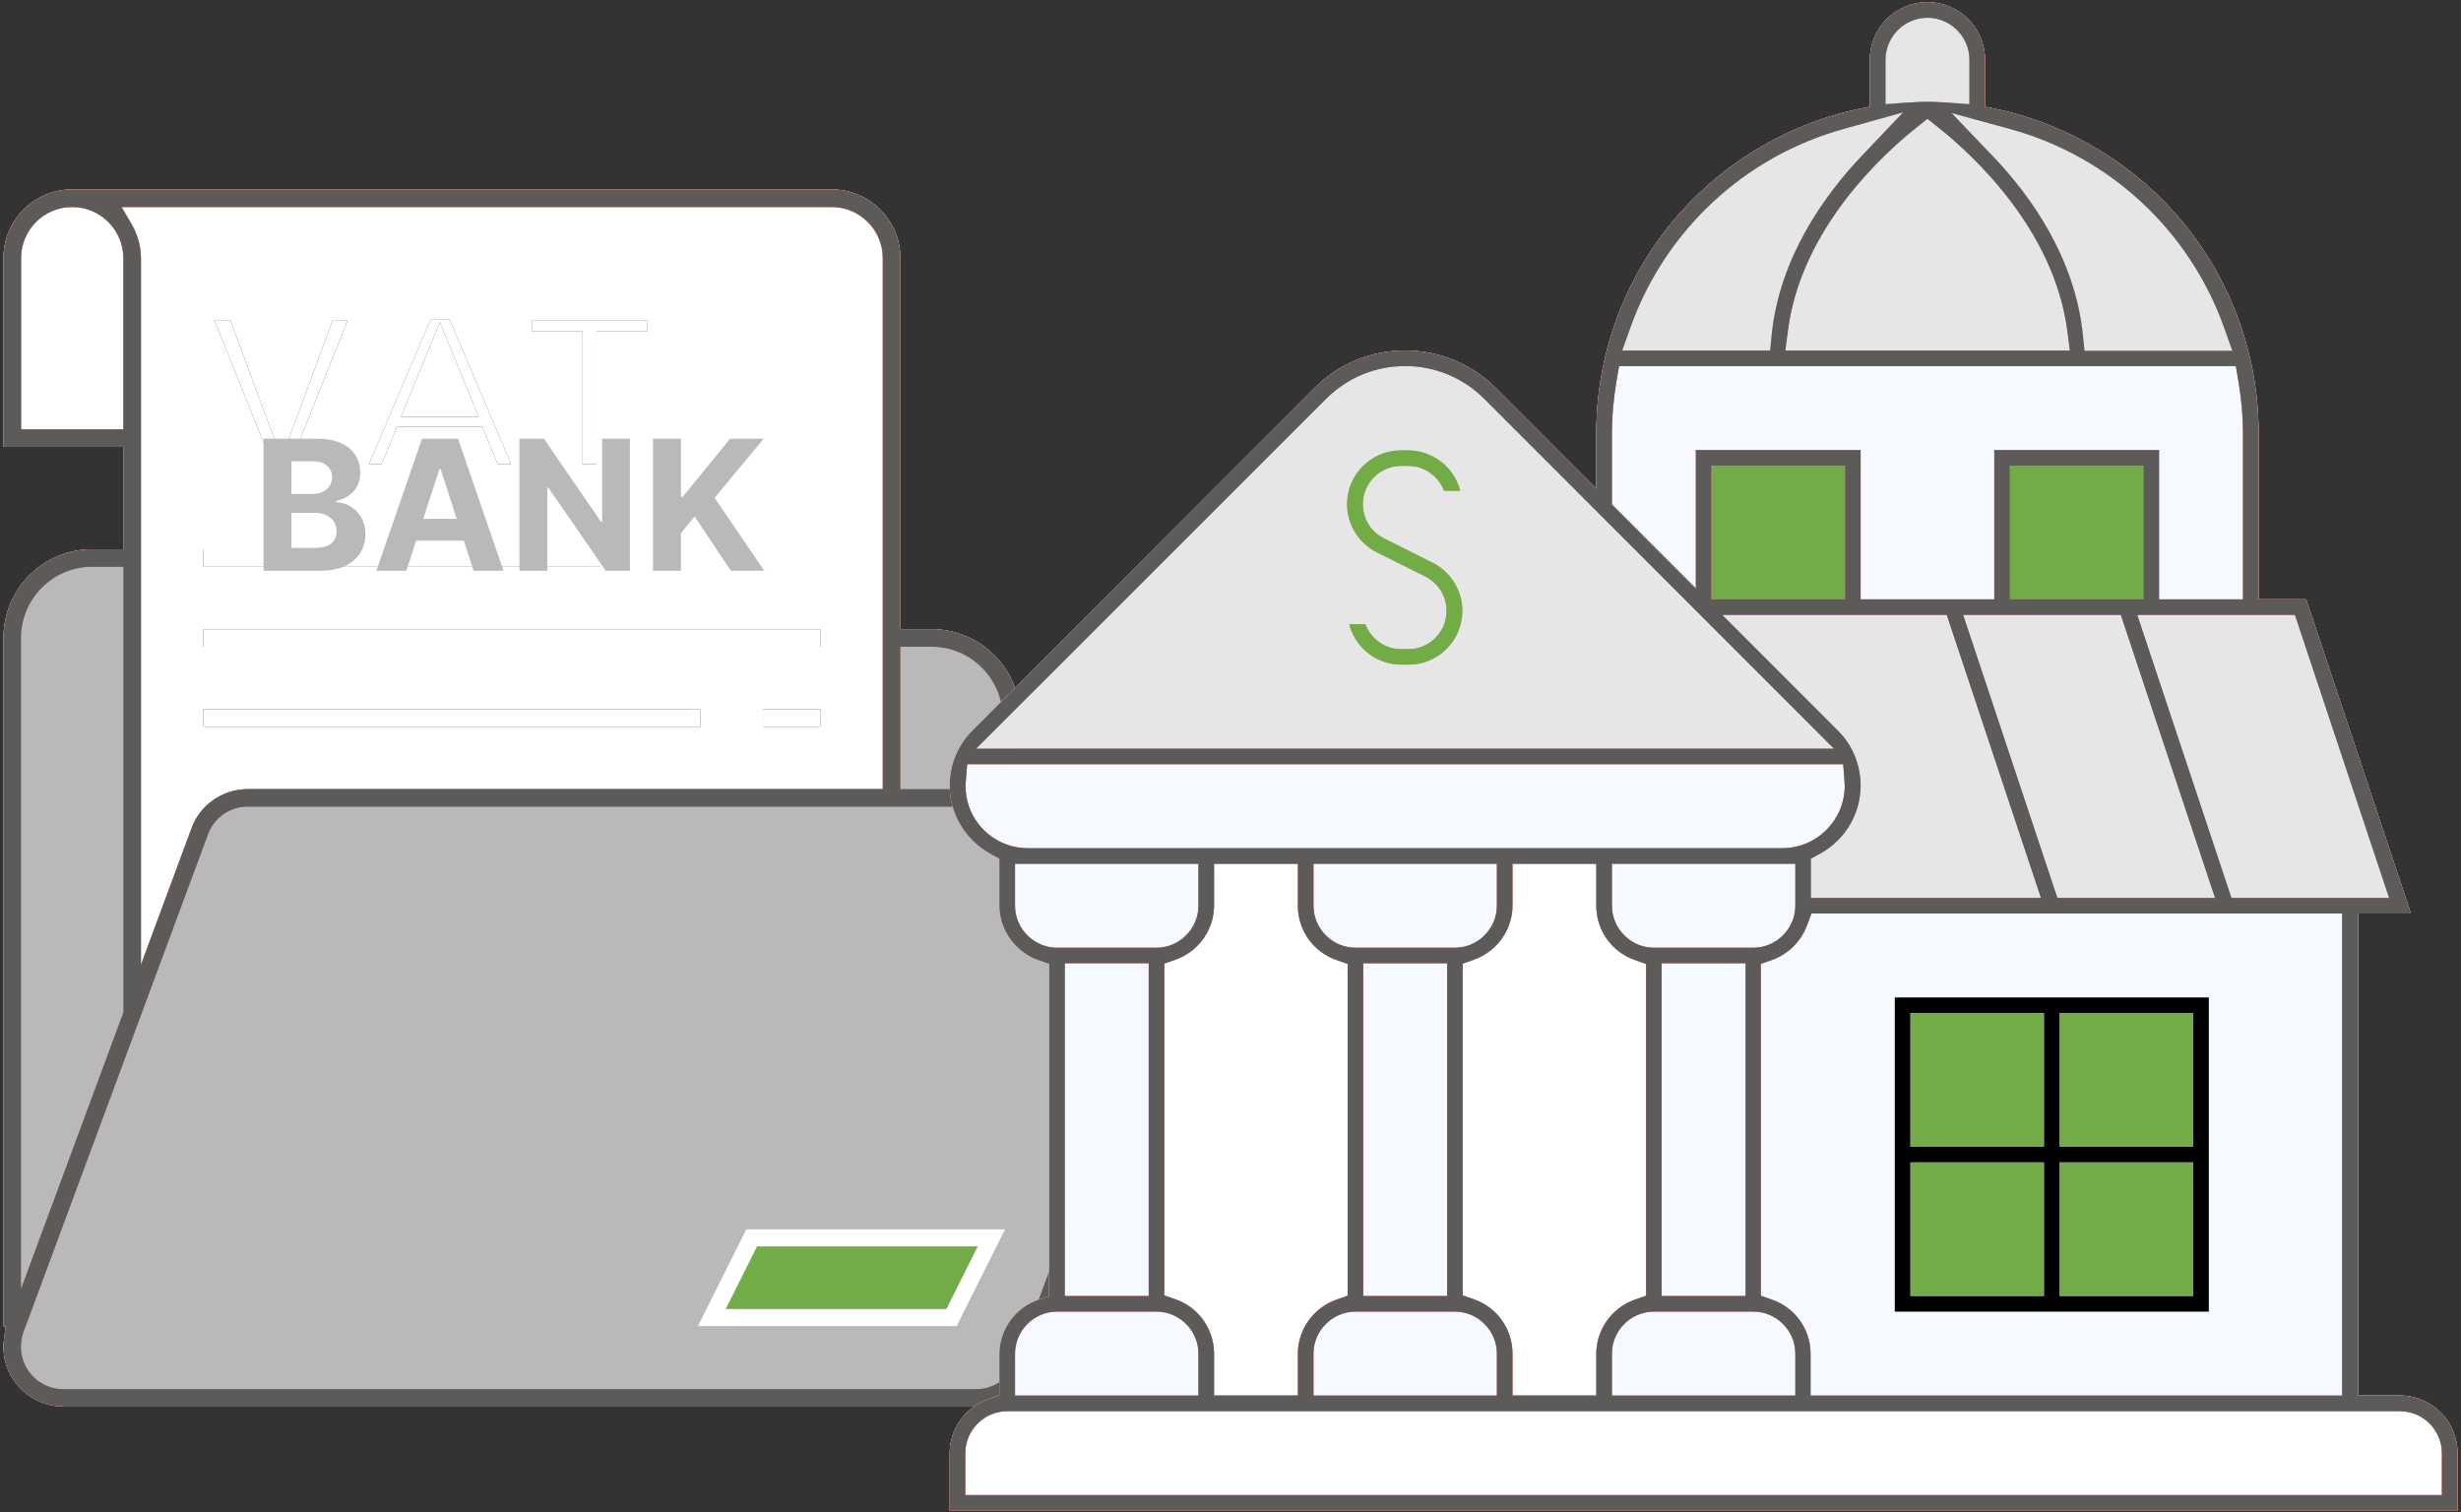 <svg width="664" height="408" viewBox="0 0 664 408" fill="none" xmlns="http://www.w3.org/2000/svg">
<rect x="0" y="0" width="664" height="408" fill="#333333" stroke="none"/>
<path d="M17.052 379.462C8.155 379.462 0.943 372.248 0.943 363.349C0.943 362.809 1.011 362.135 1.078 361.461L1.55 357.82H0.943V172.141C0.943 158.926 11.66 148.206 24.871 148.206H33.296V120.563H0.943V69.66C0.943 59.412 9.233 51.119 19.479 51.119H224.383C234.628 51.119 242.918 59.412 242.918 69.659V169.781H251.343C264.554 169.781 275.271 180.501 275.271 193.716V212.931H313.084C321.914 212.931 329.193 220.145 329.193 229.045C329.193 230.932 328.856 232.82 328.182 234.641L278.439 369.012C276.148 375.282 270.081 379.53 263.341 379.53H17.053V379.462H17.052ZM66.796 217.65C62.078 217.65 57.765 220.617 56.147 225.067L6.336 359.438C5.864 360.719 5.662 362 5.662 363.416C5.662 369.686 10.784 374.81 17.052 374.81H263.409C268.127 374.81 272.44 371.844 274.058 367.394L323.801 233.023C324.273 231.742 324.475 230.46 324.475 229.045C324.475 222.774 319.353 217.65 313.152 217.65H66.795H66.796ZM24.872 152.926C14.29 152.926 5.662 161.556 5.662 172.141V347.774L33.298 273.138V152.926H24.872ZM35.454 60.423C37.139 63.39 38.016 66.491 38.016 69.66V260.396L51.698 223.449C53.99 217.178 60.056 212.931 66.796 212.931H238.201V69.66C238.201 62.041 232 55.838 224.384 55.838H32.757L35.453 60.423H35.454ZM242.919 212.931H270.554V193.716C270.554 183.13 261.927 174.501 251.344 174.501H242.919V212.931ZM19.479 55.838C11.862 55.838 5.662 62.041 5.662 69.66V115.844H33.296V69.66C33.296 62.041 27.096 55.838 19.479 55.838Z" fill="white"/>
<path d="M188.187 357.887L201.331 331.593H271.295L258.151 357.887H188.187ZM195.871 353.168H255.32L263.746 336.312H204.297L195.871 353.168ZM162.035 148.206H54.865V152.926H162.035V148.206ZM221.349 169.781H54.865V174.501H221.349V169.781ZM188.996 191.356H54.866V196.075H188.996V191.356ZM221.349 191.356H205.847V196.075H221.349V191.356ZM73.536 125.485L57.831 86.38H62.145L75.962 123.665L89.78 86.38H93.824L78.187 125.485H73.536ZM134.265 125.215L130.154 115.169H107.102L102.991 125.215H99.553L116.202 86.111H121.257L137.905 125.215H134.265ZM108.181 112.473H129.143L118.695 86.92L108.181 112.473ZM157.182 125.215V89.415H143.5V86.38H174.572V89.414H160.957V125.215H157.182Z" fill="white"/>
<path fill-rule="evenodd" clip-rule="evenodd" d="M66.795 217.65C62.077 217.65 57.764 220.617 56.146 225.067L6.336 359.438C5.864 360.719 5.662 362 5.662 363.416C5.662 369.686 10.784 374.81 17.052 374.81H263.409C268.127 374.81 272.44 371.844 274.058 367.394L323.801 233.023C324.273 231.742 324.475 230.46 324.475 229.045C324.475 222.774 319.353 217.65 313.152 217.65H66.795ZM201.331 331.593L188.187 357.887H258.151L271.295 331.593H201.331Z" fill="white"/>
<path d="M195.872 353.168H255.321L263.747 336.312H204.298L195.872 353.168ZM24.872 152.926C14.29 152.926 5.662 161.556 5.662 172.141V347.774L33.298 273.138V152.926H24.872Z" fill="white"/>
<path fill-rule="evenodd" clip-rule="evenodd" d="M35.454 60.423C37.139 63.39 38.016 66.491 38.016 69.66V260.396L51.698 223.449C53.99 217.178 60.056 212.931 66.796 212.931H238.201V69.66C238.201 62.041 232 55.838 224.384 55.838H32.758L35.454 60.423ZM162.036 148.206H54.866V152.926H162.036V148.206ZM221.35 169.781H54.866V174.501H221.35V169.781ZM188.997 191.356H54.867V196.075H188.997V191.356ZM221.35 191.356H205.848V196.075H221.35V191.356ZM57.832 86.38L73.537 125.485H78.187L93.826 86.38H89.78L75.962 123.665L62.146 86.38H57.832ZM130.155 115.169L134.266 125.215H137.906L121.258 86.111H116.203L99.554 125.215H102.992L107.103 115.169H130.155ZM157.183 89.414V125.215H160.958V89.415H174.573V86.38H143.501V89.414H157.183Z" fill="white"/>
<path d="M19.479 55.838C11.862 55.838 5.662 62.041 5.662 69.66V115.844H33.296V69.66C33.296 62.041 27.096 55.838 19.479 55.838ZM108.181 112.473H129.143L118.695 86.92L108.181 112.473ZM242.918 212.931H270.553V193.716C270.553 183.13 261.926 174.501 251.343 174.501H242.918V212.931Z" fill="white"/>
<path d="M17.052 379.462C8.155 379.462 0.943 372.248 0.943 363.349C0.943 362.809 1.011 362.135 1.078 361.461L1.55 357.82H0.943V172.141C0.943 158.926 11.66 148.206 24.871 148.206H33.296V120.563H0.943V69.66C0.943 59.412 9.233 51.119 19.479 51.119H224.383C234.628 51.119 242.918 59.412 242.918 69.659V169.781H251.343C264.554 169.781 275.271 180.501 275.271 193.716V212.931H313.084C321.914 212.931 329.193 220.145 329.193 229.045C329.193 230.932 328.856 232.82 328.182 234.641L278.439 369.012C276.148 375.282 270.081 379.53 263.341 379.53H17.053V379.462H17.052ZM66.796 217.65C62.078 217.65 57.765 220.617 56.147 225.067L6.336 359.438C5.864 360.719 5.662 362 5.662 363.416C5.662 369.686 10.784 374.81 17.052 374.81H263.409C268.127 374.81 272.44 371.844 274.058 367.394L323.801 233.023C324.273 231.742 324.475 230.46 324.475 229.045C324.475 222.774 319.353 217.65 313.152 217.65H66.795H66.796ZM24.872 152.926C14.29 152.926 5.662 161.556 5.662 172.141V347.774L33.298 273.138V152.926H24.872ZM35.454 60.423C37.139 63.39 38.016 66.491 38.016 69.66V260.396L51.698 223.449C53.99 217.178 60.056 212.931 66.796 212.931H238.201V69.66C238.201 62.041 232 55.838 224.384 55.838H32.757L35.453 60.423H35.454ZM242.919 212.931H270.554V193.716C270.554 183.13 261.927 174.501 251.344 174.501H242.919V212.931ZM19.479 55.838C11.862 55.838 5.662 62.041 5.662 69.66V115.844H33.296V69.66C33.296 62.041 27.096 55.838 19.479 55.838Z" fill="#FFADA0"/>
<path fill-rule="evenodd" clip-rule="evenodd" d="M66.795 217.65C62.077 217.65 57.764 220.617 56.146 225.067L6.336 359.438C5.864 360.719 5.662 362 5.662 363.416C5.662 369.686 10.784 374.81 17.052 374.81H263.409C268.127 374.81 272.44 371.844 274.058 367.394L323.801 233.023C324.273 231.742 324.475 230.46 324.475 229.045C324.475 222.774 319.353 217.65 313.152 217.65H66.795ZM201.331 331.593L188.187 357.887H258.151L271.295 331.593H201.331Z" fill="#B9B9B9"/>
<path d="M24.872 152.926C14.29 152.926 5.662 161.556 5.662 172.141V347.774L33.298 273.138V152.926H24.872ZM242.919 212.931H270.554V193.716C270.554 183.13 261.927 174.501 251.344 174.501H242.919V212.931Z" fill="#B9B9B9"/>
<path d="M17.052 379.462C8.155 379.462 0.943 372.248 0.943 363.349C0.943 362.809 1.011 362.135 1.078 361.461L1.55 357.82H0.943V172.141C0.943 158.926 11.66 148.206 24.871 148.206H33.296V120.563H0.943V69.66C0.943 59.412 9.233 51.119 19.479 51.119H224.383C234.628 51.119 242.918 59.412 242.918 69.659V169.781H251.343C264.554 169.781 275.271 180.501 275.271 193.716V212.931H313.084C321.914 212.931 329.193 220.145 329.193 229.045C329.193 230.932 328.856 232.82 328.182 234.641L278.439 369.012C276.148 375.282 270.081 379.53 263.341 379.53H17.053V379.462H17.052ZM66.796 217.65C62.078 217.65 57.765 220.617 56.147 225.067L6.336 359.438C5.864 360.719 5.662 362 5.662 363.416C5.662 369.686 10.784 374.81 17.052 374.81H263.409C268.127 374.81 272.44 371.844 274.058 367.394L323.801 233.023C324.273 231.742 324.475 230.46 324.475 229.045C324.475 222.774 319.353 217.65 313.152 217.65H66.795H66.796ZM24.872 152.926C14.29 152.926 5.662 161.556 5.662 172.141V347.774L33.298 273.138V152.926H24.872ZM35.454 60.423C37.139 63.39 38.016 66.491 38.016 69.66V260.396L51.698 223.449C53.99 217.178 60.056 212.931 66.796 212.931H238.201V69.66C238.201 62.041 232 55.838 224.384 55.838H32.757L35.453 60.423H35.454ZM242.919 212.931H270.554V193.716C270.554 183.13 261.927 174.501 251.344 174.501H242.919V212.931ZM19.479 55.838C11.862 55.838 5.662 62.041 5.662 69.66V115.844H33.296V69.66C33.296 62.041 27.096 55.838 19.479 55.838Z" fill="#F3786E"/>
<path d="M195.871 353.168H255.32L263.746 336.312H204.297L195.871 353.168Z" fill="#72AC47"/>
<path d="M17.052 379.462C8.155 379.462 0.943 372.248 0.943 363.349C0.943 362.809 1.011 362.135 1.078 361.461L1.55 357.82H0.943V172.141C0.943 158.926 11.66 148.206 24.871 148.206H33.296V120.563H0.943V69.66C0.943 59.412 9.233 51.119 19.479 51.119H224.382C234.628 51.119 242.918 59.412 242.918 69.659V169.781H251.343C264.554 169.781 275.271 180.501 275.271 193.716V212.931H313.084C321.914 212.931 329.193 220.145 329.193 229.045C329.193 230.932 328.856 232.82 328.182 234.641L278.439 369.012C276.148 375.282 270.081 379.53 263.341 379.53H17.053V379.462H17.052ZM66.796 217.65C62.078 217.65 57.765 220.617 56.147 225.067L6.336 359.438C5.864 360.719 5.662 362 5.662 363.416C5.662 369.686 10.784 374.81 17.052 374.81H263.409C268.127 374.81 272.44 371.844 274.058 367.394L323.801 233.023C324.273 231.742 324.475 230.46 324.475 229.045C324.475 222.774 319.353 217.65 313.152 217.65H66.795H66.796ZM24.872 152.926C14.29 152.926 5.662 161.556 5.662 172.141V347.774L33.298 273.138V152.926H24.872ZM35.454 60.423C37.139 63.39 38.016 66.491 38.016 69.66V260.396L51.698 223.449C53.99 217.178 60.056 212.931 66.796 212.931H238.201V69.66C238.201 62.041 232 55.838 224.383 55.838H32.757L35.453 60.423H35.454ZM242.919 212.931H270.554V193.716C270.554 183.13 261.927 174.501 251.344 174.501H242.919V212.931ZM19.479 55.838C11.862 55.838 5.662 62.041 5.662 69.66V115.844H33.296V69.66C33.296 62.041 27.096 55.838 19.479 55.838Z" fill="#5C5B59"/>
<path d="M378.124 179.341C371.33 179.341 365.626 174.725 364.032 168.431H368.394C369.904 172.375 373.678 175.145 378.04 175.145H379.969C385.673 175.145 390.286 170.529 390.286 164.823C390.286 160.879 388.105 157.354 384.582 155.592L371.497 149.046C366.549 146.528 363.445 141.577 363.445 136.039C363.445 127.982 369.988 121.521 377.956 121.521H379.885C386.679 121.521 392.383 126.136 393.977 132.43H389.615C388.105 128.486 384.331 125.717 379.969 125.717H378.04C376.685 125.716 375.343 125.983 374.09 126.501C372.838 127.02 371.7 127.78 370.742 128.739C369.784 129.698 369.024 130.836 368.506 132.089C367.988 133.341 367.722 134.684 367.723 136.039C367.715 137.957 368.245 139.839 369.254 141.471C370.262 143.103 371.708 144.419 373.427 145.27L386.512 151.815C391.46 154.333 394.564 159.284 394.564 164.823C394.564 172.879 388.021 179.341 380.053 179.341H378.124Z" fill="white"/>
<path d="M256.25 407.599V392.074C256.25 385.612 260.444 379.738 266.567 377.556L269.67 376.465V365.304C269.67 358.842 273.864 352.968 279.987 350.786L283.091 349.695V260.07L279.987 258.979C273.864 256.714 269.67 250.839 269.67 244.377V231.706L267.238 230.363C260.444 226.587 256.25 219.538 256.25 211.985C256.25 206.362 258.431 201.076 262.457 197.047L354.722 104.653C361.265 98.107 369.904 94.583 379.13 94.583C388.357 94.583 396.996 98.191 403.539 104.653L430.715 131.843V116.737C430.715 96.261 437.845 76.289 450.762 60.428C463.511 44.819 481.293 33.826 500.92 29.546L504.527 28.791V16.119C504.527 7.559 511.489 0.594 520.044 0.594C528.6 0.594 535.562 7.559 535.562 16.119V28.791L539.169 29.546C558.712 33.826 576.578 44.819 589.327 60.428C602.244 76.288 609.374 96.261 609.374 116.737V161.718H622.207L650.474 246.475H636.215V376.549H647.538C656.094 376.549 663.056 383.514 663.056 392.074V407.599H256.25ZM271.767 380.745C265.56 380.745 260.444 385.864 260.444 392.074V403.403H658.862V392.074C658.862 385.864 653.745 380.745 647.538 380.745H271.767ZM408.068 244.377C408.068 250.839 403.874 256.714 397.751 258.895L394.648 259.986V349.527L397.751 350.618C403.958 352.8 408.068 358.674 408.068 365.22V376.549H430.715V365.22C430.715 358.758 434.909 352.884 441.032 350.702L444.135 349.611V260.07L441.032 258.979C434.825 256.797 430.715 250.923 430.715 244.461V233.048H408.068V244.377ZM327.546 244.377C327.546 250.839 323.352 256.714 317.229 258.895L314.125 259.986V349.527L317.229 350.618C323.436 352.8 327.546 358.674 327.546 365.22V376.549H350.193V365.22C350.193 358.758 354.387 352.884 360.51 350.702L363.613 349.611V260.07L360.51 258.979C354.303 256.797 350.193 250.923 350.193 244.461V233.048H327.546V244.377ZM487.584 249.58C486.797 251.736 485.548 253.694 483.925 255.317C482.303 256.941 480.346 258.19 478.19 258.979L475.086 260.07V349.611L478.19 350.702C484.397 352.884 488.507 358.758 488.507 365.22V376.549H631.937V246.475H488.758L487.584 249.58ZM446.232 353.891C440.025 353.891 434.909 359.01 434.909 365.22V376.549H484.397V365.22C484.397 359.01 479.28 353.891 473.073 353.891H446.232ZM365.71 353.891C359.503 353.891 354.387 359.01 354.387 365.22V376.549H403.874V365.22C403.874 359.01 398.758 353.891 392.551 353.891H365.71ZM285.188 353.891C278.981 353.891 273.864 359.01 273.864 365.22V376.549H323.352V365.22C323.352 359.01 318.235 353.891 312.028 353.891H285.188ZM448.329 349.695H470.976V259.902H448.329V349.695ZM367.807 349.695H390.454V259.902H367.807V349.695ZM287.285 349.695H309.932V259.902H287.285V349.695ZM434.909 244.377C434.909 250.587 440.025 255.706 446.232 255.706H473.073C479.28 255.706 484.397 250.587 484.397 244.377V233.048H434.909V244.377ZM354.387 244.377C354.387 250.587 359.503 255.706 365.71 255.706H392.551C398.758 255.706 403.874 250.587 403.874 244.377V233.048H354.387V244.377ZM273.864 244.377C273.864 250.587 278.981 255.706 285.188 255.706H312.028C318.235 255.706 323.352 250.587 323.352 244.377V233.048H273.864V244.377ZM602.077 242.28H644.602L619.188 165.914H576.662L602.077 242.28ZM555.105 242.28H597.631L572.216 165.914H529.69L555.105 242.28ZM495.804 197.047C499.83 200.992 502.011 206.362 502.011 211.985C502.011 219.621 497.817 226.671 491.023 230.363L488.59 231.706V242.28H550.66L525.245 165.914H464.685L495.804 197.047ZM260.612 210.39V210.642C260.528 210.978 260.528 211.397 260.528 211.985C260.444 221.3 267.993 228.853 277.303 228.853H480.874C490.184 228.853 497.733 221.3 497.733 211.985C497.733 211.397 497.649 210.978 497.649 210.642V210.39L497.314 206.195H260.947L260.612 210.39ZM379.13 98.779C370.994 98.779 363.445 101.968 357.742 107.674L263.38 201.999H494.797L400.519 107.674C394.816 101.968 387.267 98.779 379.13 98.779ZM582.533 161.718H605.18V116.821C605.18 112.374 604.761 107.758 603.922 102.639L603.251 98.779H436.838L436.167 102.639C435.328 107.758 434.909 112.374 434.909 116.821V136.123L457.556 158.781V121.437H502.011V161.718H538.078V121.437H582.533V161.718ZM542.272 161.718H578.339V125.633H542.272V161.718ZM461.75 161.718H497.817V125.633H461.75V161.718ZM537.91 42.386C547.724 52.708 559.886 69.491 561.983 90.471L562.403 94.667H602.328L600.147 88.541C590.837 62.274 569.281 42.218 542.44 34.833L526.503 30.469L537.91 42.385V42.386ZM517.193 34.329C507.882 41.714 485.823 61.939 482.384 89.379L481.712 94.583H558.46L557.789 89.38C554.266 61.939 532.207 41.714 522.896 34.33L520.044 32.064L517.193 34.329ZM497.565 34.749C470.725 42.134 449.168 62.19 439.858 88.457L437.677 94.583H477.603L478.022 90.387C480.119 69.491 492.281 52.707 502.095 42.302L513.502 30.302L497.565 34.749ZM520.044 27.448C521.89 27.448 523.735 27.616 525.748 27.7L531.368 28.12V16.118C531.368 9.908 526.251 4.789 520.044 4.789C513.838 4.789 508.721 9.909 508.721 16.118V28.118L514.341 27.698C516.354 27.615 518.199 27.447 520.044 27.447V27.448Z" fill="white"/>
<path d="M511.236 353.891V269.133H595.953V353.891H511.236ZM555.691 349.695H591.759V313.61H555.691V349.695ZM515.43 349.695H551.498V313.61H515.43V349.695ZM555.691 309.414H591.759V273.329H555.691V309.414ZM515.43 309.414H551.498V273.329H515.43V309.414Z" fill="white"/>
<path fill-rule="evenodd" clip-rule="evenodd" d="M379.131 98.779C370.995 98.779 363.446 101.968 357.743 107.674L263.381 201.999H494.798L400.52 107.674C394.817 101.968 387.268 98.779 379.131 98.779ZM364.033 168.431C365.627 174.725 371.331 179.341 378.125 179.341H380.054C388.022 179.341 394.565 172.879 394.565 164.823C394.565 159.284 391.461 154.333 386.513 151.815L373.428 145.27C371.709 144.419 370.263 143.103 369.254 141.471C368.246 139.839 367.716 137.957 367.724 136.039C367.723 134.684 367.988 133.341 368.506 132.089C369.024 130.836 369.784 129.698 370.742 128.739C371.701 127.78 372.838 127.02 374.091 126.502C375.343 125.983 376.685 125.716 378.041 125.717H379.97C384.332 125.717 388.106 128.486 389.616 132.43H393.978C392.384 126.136 386.68 121.521 379.886 121.521H377.957C369.989 121.521 363.446 127.982 363.446 136.039C363.446 141.577 366.55 146.528 371.498 149.046L384.583 155.592C386.302 156.443 387.748 157.759 388.757 159.391C389.765 161.023 390.295 162.905 390.287 164.823C390.287 170.529 385.674 175.145 379.97 175.145H378.041C373.679 175.145 369.905 172.375 368.395 168.431H364.033Z" fill="white"/>
<path d="M434.908 244.377C434.908 250.587 440.024 255.706 446.231 255.706H473.072C479.279 255.706 484.396 250.587 484.396 244.377V233.048H434.908V244.377ZM448.328 349.695H470.975V259.902H448.328V349.695ZM367.806 349.695H390.453V259.902H367.806V349.695ZM354.386 244.377C354.386 250.587 359.502 255.706 365.709 255.706H392.55C398.757 255.706 403.873 250.587 403.873 244.377V233.048H354.386V244.377ZM273.863 244.377C273.863 250.587 278.98 255.706 285.187 255.706H312.027C318.234 255.706 323.351 250.587 323.351 244.377V233.048H273.863V244.377ZM287.284 349.695H309.931V259.902H287.284V349.695ZM260.611 210.39V210.642C260.527 210.978 260.527 211.397 260.527 211.985C260.443 221.3 267.992 228.853 277.302 228.853H480.873C490.183 228.853 497.732 221.3 497.732 211.985C497.732 211.397 497.648 210.978 497.648 210.642V210.39L497.313 206.195H260.946L260.611 210.39ZM285.187 353.891C278.98 353.891 273.863 359.01 273.863 365.22V376.549H323.351V365.22C323.351 359.01 318.234 353.891 312.027 353.891H285.187ZM271.766 380.745C265.559 380.745 260.443 385.864 260.443 392.074V403.403H658.861V392.074C658.861 385.864 653.744 380.745 647.537 380.745H271.766ZM365.709 353.891C359.502 353.891 354.386 359.01 354.386 365.22V376.549H403.873V365.22C403.873 359.01 398.757 353.891 392.55 353.891H365.709ZM446.231 353.891C440.024 353.891 434.908 359.01 434.908 365.22V376.549H484.396V365.22C484.396 359.01 479.279 353.891 473.072 353.891H446.231Z" fill="white"/>
<path fill-rule="evenodd" clip-rule="evenodd" d="M487.584 249.58C486.797 251.736 485.548 253.694 483.925 255.318C482.303 256.941 480.345 258.191 478.19 258.979L475.086 260.07V349.611L478.19 350.702C484.397 352.884 488.507 358.758 488.507 365.22V376.549H631.937V246.475H488.758L487.584 249.58ZM511.237 269.133V353.891H595.954V269.133H511.237Z" fill="white"/>
<path d="M495.804 197.047C499.83 200.992 502.011 206.362 502.011 211.985C502.011 219.621 497.817 226.671 491.023 230.363L488.59 231.706V242.28H550.66L525.245 165.914H464.685L495.804 197.047ZM555.105 242.28H597.631L572.216 165.914H529.69L555.105 242.28ZM602.077 242.28H644.602L619.188 165.914H576.662L602.077 242.28ZM582.533 161.718H605.18V116.821C605.18 112.374 604.761 107.758 603.922 102.639L603.251 98.779H436.838L436.167 102.639C435.328 107.758 434.909 112.374 434.909 116.821V136.123L457.556 158.781V121.437H502.011V161.718H538.078V121.437H582.533V161.718ZM408.068 244.377C408.068 250.839 403.874 256.714 397.751 258.895L394.648 259.986V349.527L397.751 350.618C403.958 352.8 408.068 358.674 408.068 365.22V376.549H430.715V365.22C430.715 358.758 434.909 352.884 441.032 350.702L444.135 349.611V260.07L441.032 258.979C434.825 256.797 430.715 250.923 430.715 244.461V233.048H408.068V244.377ZM327.546 244.377C327.546 250.839 323.352 256.714 317.229 258.895L314.125 259.986V349.527L317.229 350.618C323.436 352.8 327.546 358.674 327.546 365.22V376.549H350.193V365.22C350.193 358.758 354.387 352.884 360.51 350.702L363.613 349.611V260.07L360.51 258.979C354.303 256.797 350.193 250.923 350.193 244.461V233.048H327.546V244.377ZM517.193 34.33C507.882 41.714 485.823 61.939 482.384 89.38L481.712 94.583H558.46L557.789 89.38C554.266 61.939 532.207 41.714 522.896 34.33L520.044 32.064L517.193 34.329V34.33Z" fill="white"/>
<path d="M537.911 42.386C547.725 52.708 559.887 69.491 561.984 90.471L562.404 94.667H602.329L600.148 88.541C590.838 62.274 569.282 42.218 542.441 34.833L526.504 30.469L537.911 42.385V42.386ZM497.566 34.749C470.726 42.134 449.169 62.19 439.859 88.457L437.678 94.583H477.604L478.023 90.387C480.12 69.491 492.282 52.707 502.096 42.302L513.503 30.302L497.566 34.749ZM461.751 161.718H497.818V125.633H461.751V161.718ZM542.273 161.718H578.34V125.633H542.273V161.718ZM520.045 27.448C521.891 27.448 523.736 27.616 525.749 27.7L531.369 28.12V16.118C531.369 9.908 526.252 4.789 520.045 4.789C513.839 4.789 508.722 9.909 508.722 16.118V28.118L514.342 27.698C516.355 27.615 518.2 27.448 520.045 27.448ZM515.432 309.414H551.5V273.329H515.432V309.414ZM555.693 349.695H591.761V313.61H555.693V349.695ZM515.432 349.695H551.5V313.61H515.432V349.695ZM555.693 309.414H591.761V273.329H555.693V309.414Z" fill="#72AC47"/>
<path d="M378.124 179.341C371.33 179.341 365.626 174.725 364.032 168.431H368.394C369.904 172.375 373.678 175.145 378.04 175.145H379.969C385.673 175.145 390.286 170.529 390.286 164.823C390.286 160.879 388.105 157.354 384.582 155.592L371.497 149.046C366.549 146.528 363.445 141.577 363.445 136.039C363.445 127.982 369.988 121.521 377.956 121.521H379.885C386.679 121.521 392.383 126.136 393.977 132.43H389.615C388.105 128.486 384.331 125.717 379.969 125.717H378.04C376.685 125.716 375.343 125.983 374.09 126.501C372.838 127.02 371.7 127.78 370.742 128.739C369.784 129.698 369.024 130.836 368.506 132.089C367.988 133.341 367.722 134.684 367.723 136.039C367.715 137.957 368.245 139.839 369.254 141.471C370.262 143.103 371.708 144.419 373.427 145.27L386.512 151.815C391.46 154.333 394.564 159.284 394.564 164.823C394.564 172.879 388.021 179.341 380.053 179.341H378.124Z" fill="#FFADA0"/>
<path d="M256.25 407.599V392.074C256.25 385.612 260.444 379.738 266.567 377.556L269.67 376.465V365.304C269.67 358.842 273.864 352.968 279.987 350.786L283.091 349.695V260.07L279.987 258.979C273.864 256.714 269.67 250.839 269.67 244.377V231.706L267.238 230.363C260.444 226.587 256.25 219.538 256.25 211.985C256.25 206.362 258.431 201.076 262.457 197.047L354.722 104.653C361.265 98.107 369.904 94.583 379.13 94.583C388.357 94.583 396.996 98.191 403.539 104.653L430.715 131.843V116.737C430.715 96.261 437.845 76.289 450.762 60.428C463.511 44.819 481.293 33.826 500.92 29.546L504.527 28.791V16.119C504.527 7.559 511.489 0.594 520.044 0.594C528.6 0.594 535.562 7.559 535.562 16.119V28.791L539.169 29.546C558.712 33.826 576.578 44.819 589.327 60.428C602.244 76.288 609.374 96.261 609.374 116.737V161.718H622.207L650.474 246.475H636.215V376.549H647.538C656.094 376.549 663.056 383.514 663.056 392.074V407.599H256.25ZM271.767 380.745C265.56 380.745 260.444 385.864 260.444 392.074V403.403H658.862V392.074C658.862 385.864 653.745 380.745 647.538 380.745H271.767ZM408.068 244.377C408.068 250.839 403.874 256.714 397.751 258.895L394.648 259.986V349.527L397.751 350.618C403.958 352.8 408.068 358.674 408.068 365.22V376.549H430.715V365.22C430.715 358.758 434.909 352.884 441.032 350.702L444.135 349.611V260.07L441.032 258.979C434.825 256.797 430.715 250.923 430.715 244.461V233.048H408.068V244.377ZM327.546 244.377C327.546 250.839 323.352 256.714 317.229 258.895L314.125 259.986V349.527L317.229 350.618C323.436 352.8 327.546 358.674 327.546 365.22V376.549H350.193V365.22C350.193 358.758 354.387 352.884 360.51 350.702L363.613 349.611V260.07L360.51 258.979C354.303 256.797 350.193 250.923 350.193 244.461V233.048H327.546V244.377ZM487.584 249.58C486.797 251.736 485.548 253.694 483.925 255.317C482.303 256.941 480.346 258.19 478.19 258.979L475.086 260.07V349.611L478.19 350.702C484.397 352.884 488.507 358.758 488.507 365.22V376.549H631.937V246.475H488.758L487.584 249.58ZM446.232 353.891C440.025 353.891 434.909 359.01 434.909 365.22V376.549H484.397V365.22C484.397 359.01 479.28 353.891 473.073 353.891H446.232ZM365.71 353.891C359.503 353.891 354.387 359.01 354.387 365.22V376.549H403.874V365.22C403.874 359.01 398.758 353.891 392.551 353.891H365.71ZM285.188 353.891C278.981 353.891 273.864 359.01 273.864 365.22V376.549H323.352V365.22C323.352 359.01 318.235 353.891 312.028 353.891H285.188ZM448.329 349.695H470.976V259.902H448.329V349.695ZM367.807 349.695H390.454V259.902H367.807V349.695ZM287.285 349.695H309.932V259.902H287.285V349.695ZM434.909 244.377C434.909 250.587 440.025 255.706 446.232 255.706H473.073C479.28 255.706 484.397 250.587 484.397 244.377V233.048H434.909V244.377ZM354.387 244.377C354.387 250.587 359.503 255.706 365.71 255.706H392.551C398.758 255.706 403.874 250.587 403.874 244.377V233.048H354.387V244.377ZM273.864 244.377C273.864 250.587 278.981 255.706 285.188 255.706H312.028C318.235 255.706 323.352 250.587 323.352 244.377V233.048H273.864V244.377ZM602.077 242.28H644.602L619.188 165.914H576.662L602.077 242.28ZM555.105 242.28H597.631L572.216 165.914H529.69L555.105 242.28ZM495.804 197.047C499.83 200.992 502.011 206.362 502.011 211.985C502.011 219.621 497.817 226.671 491.023 230.363L488.59 231.706V242.28H550.66L525.245 165.914H464.685L495.804 197.047ZM260.612 210.39V210.642C260.528 210.978 260.528 211.397 260.528 211.985C260.444 221.3 267.993 228.853 277.303 228.853H480.874C490.184 228.853 497.733 221.3 497.733 211.985C497.733 211.397 497.649 210.978 497.649 210.642V210.39L497.314 206.195H260.947L260.612 210.39ZM379.13 98.779C370.994 98.779 363.445 101.968 357.742 107.674L263.38 201.999H494.797L400.519 107.674C394.816 101.968 387.267 98.779 379.13 98.779ZM582.533 161.718H605.18V116.821C605.18 112.374 604.761 107.758 603.922 102.639L603.251 98.779H436.838L436.167 102.639C435.328 107.758 434.909 112.374 434.909 116.821V136.123L457.556 158.781V121.437H502.011V161.718H538.078V121.437H582.533V161.718ZM542.272 161.718H578.339V125.633H542.272V161.718ZM461.75 161.718H497.817V125.633H461.75V161.718ZM537.91 42.386C547.724 52.708 559.886 69.491 561.983 90.471L562.403 94.667H602.328L600.147 88.541C590.837 62.274 569.281 42.218 542.44 34.833L526.503 30.469L537.91 42.385V42.386ZM517.193 34.329C507.882 41.714 485.823 61.939 482.384 89.379L481.712 94.583H558.46L557.789 89.38C554.266 61.939 532.207 41.714 522.896 34.33L520.044 32.064L517.193 34.329ZM497.565 34.749C470.725 42.134 449.168 62.19 439.858 88.457L437.677 94.583H477.603L478.022 90.387C480.119 69.491 492.281 52.707 502.095 42.302L513.502 30.302L497.565 34.749ZM520.044 27.448C521.89 27.448 523.735 27.616 525.748 27.7L531.368 28.12V16.118C531.368 9.908 526.251 4.789 520.044 4.789C513.838 4.789 508.721 9.909 508.721 16.118V28.118L514.341 27.698C516.354 27.615 518.199 27.447 520.044 27.447V27.448Z" fill="#FFADA0"/>
<path d="M511.237 353.891V269.133H595.954V353.891H511.237ZM555.692 349.695H591.76V313.61H555.692V349.695ZM515.431 349.695H551.499V313.61H515.431V349.695ZM555.692 309.414H591.76V273.329H555.692V309.414ZM515.431 309.414H551.499V273.329H515.431V309.414ZM287.285 349.695H309.932V259.902H287.285V349.695ZM273.864 244.377C273.864 250.587 278.981 255.706 285.188 255.706H312.028C318.235 255.706 323.352 250.587 323.352 244.377V233.048H273.864V244.377ZM285.188 353.891C278.981 353.891 273.864 359.01 273.864 365.22V376.549H323.352V365.22C323.352 359.01 318.235 353.891 312.028 353.891H285.188ZM367.807 349.695H390.454V259.902H367.807V349.695ZM365.71 353.891C359.503 353.891 354.387 359.01 354.387 365.22V376.549H403.874V365.22C403.874 359.01 398.758 353.891 392.551 353.891H365.71ZM354.387 244.377C354.387 250.587 359.503 255.706 365.71 255.706H392.551C398.758 255.706 403.874 250.587 403.874 244.377V233.048H354.387V244.377ZM260.612 210.39V210.642C260.528 210.978 260.528 211.397 260.528 211.985C260.444 221.3 267.993 228.853 277.303 228.853H480.874C490.184 228.853 497.733 221.3 497.733 211.985C497.733 211.397 497.649 210.978 497.649 210.642V210.39L497.314 206.195H260.947L260.612 210.39ZM434.909 244.377C434.909 250.587 440.025 255.706 446.232 255.706H473.073C479.28 255.706 484.397 250.587 484.397 244.377V233.048H434.909V244.377ZM448.329 349.695H470.976V259.902H448.329V349.695ZM446.232 353.891C440.025 353.891 434.909 359.01 434.909 365.22V376.549H484.397V365.22C484.397 359.01 479.28 353.891 473.073 353.891H446.232ZM582.533 161.718H605.18V116.821C605.18 112.374 604.761 107.758 603.922 102.639L603.251 98.779H436.838L436.167 102.639C435.328 107.758 434.909 112.374 434.909 116.821V136.123L457.556 158.781V121.437H502.011V161.718H538.078V121.437H582.533V161.718Z" fill="#F6F9FF"/>
<path fill-rule="evenodd" clip-rule="evenodd" d="M487.584 249.58C486.797 251.736 485.548 253.694 483.925 255.318C482.303 256.941 480.345 258.191 478.19 258.979L475.086 260.07V349.611L478.19 350.702C484.397 352.884 488.507 358.758 488.507 365.22V376.549H631.937V246.475H488.758L487.584 249.58ZM511.237 269.133V353.891H595.954V269.133H511.237Z" fill="#F6F9FF"/>
<path d="M378.124 179.341C371.33 179.341 365.626 174.725 364.032 168.431H368.394C369.904 172.375 373.678 175.145 378.04 175.145H379.969C385.673 175.145 390.286 170.529 390.286 164.823C390.286 160.879 388.105 157.354 384.582 155.592L371.497 149.046C366.549 146.528 363.445 141.577 363.445 136.039C363.445 127.982 369.988 121.521 377.956 121.521H379.885C386.679 121.521 392.383 126.136 393.977 132.43H389.615C388.105 128.486 384.331 125.717 379.969 125.717H378.04C376.685 125.716 375.343 125.983 374.09 126.501C372.838 127.02 371.7 127.78 370.742 128.739C369.784 129.698 369.024 130.836 368.506 132.089C367.988 133.341 367.722 134.684 367.723 136.039C367.715 137.957 368.245 139.839 369.254 141.471C370.262 143.103 371.708 144.419 373.427 145.27L386.512 151.815C391.46 154.333 394.564 159.284 394.564 164.823C394.564 172.879 388.021 179.341 380.053 179.341H378.124Z" fill="#F3786E"/>
<path d="M256.25 407.599V392.074C256.25 385.612 260.444 379.738 266.567 377.556L269.67 376.465V365.304C269.67 358.842 273.864 352.968 279.987 350.786L283.091 349.695V260.07L279.987 258.979C273.864 256.714 269.67 250.839 269.67 244.377V231.706L267.238 230.363C260.444 226.587 256.25 219.538 256.25 211.985C256.25 206.362 258.431 201.076 262.457 197.047L354.722 104.653C361.265 98.107 369.904 94.583 379.13 94.583C388.357 94.583 396.996 98.191 403.539 104.653L430.715 131.843V116.737C430.715 96.261 437.845 76.289 450.762 60.428C463.511 44.819 481.293 33.826 500.92 29.546L504.527 28.791V16.119C504.527 7.559 511.489 0.594 520.044 0.594C528.6 0.594 535.562 7.559 535.562 16.119V28.791L539.169 29.546C558.712 33.826 576.578 44.819 589.327 60.428C602.244 76.288 609.374 96.261 609.374 116.737V161.718H622.207L650.474 246.475H636.215V376.549H647.538C656.094 376.549 663.056 383.514 663.056 392.074V407.599H256.25ZM271.767 380.745C265.56 380.745 260.444 385.864 260.444 392.074V403.403H658.862V392.074C658.862 385.864 653.745 380.745 647.538 380.745H271.767ZM408.068 244.377C408.068 250.839 403.874 256.714 397.751 258.895L394.648 259.986V349.527L397.751 350.618C403.958 352.8 408.068 358.674 408.068 365.22V376.549H430.715V365.22C430.715 358.758 434.909 352.884 441.032 350.702L444.135 349.611V260.07L441.032 258.979C434.825 256.797 430.715 250.923 430.715 244.461V233.048H408.068V244.377ZM327.546 244.377C327.546 250.839 323.352 256.714 317.229 258.895L314.125 259.986V349.527L317.229 350.618C323.436 352.8 327.546 358.674 327.546 365.22V376.549H350.193V365.22C350.193 358.758 354.387 352.884 360.51 350.702L363.613 349.611V260.07L360.51 258.979C354.303 256.797 350.193 250.923 350.193 244.461V233.048H327.546V244.377ZM487.584 249.58C486.797 251.736 485.548 253.694 483.925 255.317C482.303 256.941 480.346 258.19 478.19 258.979L475.086 260.07V349.611L478.19 350.702C484.397 352.884 488.507 358.758 488.507 365.22V376.549H631.937V246.475H488.758L487.584 249.58ZM446.232 353.891C440.025 353.891 434.909 359.01 434.909 365.22V376.549H484.397V365.22C484.397 359.01 479.28 353.891 473.073 353.891H446.232ZM365.71 353.891C359.503 353.891 354.387 359.01 354.387 365.22V376.549H403.874V365.22C403.874 359.01 398.758 353.891 392.551 353.891H365.71ZM285.188 353.891C278.981 353.891 273.864 359.01 273.864 365.22V376.549H323.352V365.22C323.352 359.01 318.235 353.891 312.028 353.891H285.188ZM448.329 349.695H470.976V259.902H448.329V349.695ZM367.807 349.695H390.454V259.902H367.807V349.695ZM287.285 349.695H309.932V259.902H287.285V349.695ZM434.909 244.377C434.909 250.587 440.025 255.706 446.232 255.706H473.073C479.28 255.706 484.397 250.587 484.397 244.377V233.048H434.909V244.377ZM354.387 244.377C354.387 250.587 359.503 255.706 365.71 255.706H392.551C398.758 255.706 403.874 250.587 403.874 244.377V233.048H354.387V244.377ZM273.864 244.377C273.864 250.587 278.981 255.706 285.188 255.706H312.028C318.235 255.706 323.352 250.587 323.352 244.377V233.048H273.864V244.377ZM602.077 242.28H644.602L619.188 165.914H576.662L602.077 242.28ZM555.105 242.28H597.631L572.216 165.914H529.69L555.105 242.28ZM495.804 197.047C499.83 200.992 502.011 206.362 502.011 211.985C502.011 219.621 497.817 226.671 491.023 230.363L488.59 231.706V242.28H550.66L525.245 165.914H464.685L495.804 197.047ZM260.612 210.39V210.642C260.528 210.978 260.528 211.397 260.528 211.985C260.444 221.3 267.993 228.853 277.303 228.853H480.874C490.184 228.853 497.733 221.3 497.733 211.985C497.733 211.397 497.649 210.978 497.649 210.642V210.39L497.314 206.195H260.947L260.612 210.39ZM379.13 98.779C370.994 98.779 363.445 101.968 357.742 107.674L263.38 201.999H494.797L400.519 107.674C394.816 101.968 387.267 98.779 379.13 98.779ZM582.533 161.718H605.18V116.821C605.18 112.374 604.761 107.758 603.922 102.639L603.251 98.779H436.838L436.167 102.639C435.328 107.758 434.909 112.374 434.909 116.821V136.123L457.556 158.781V121.437H502.011V161.718H538.078V121.437H582.533V161.718ZM542.272 161.718H578.339V125.633H542.272V161.718ZM461.75 161.718H497.817V125.633H461.75V161.718ZM537.91 42.386C547.724 52.708 559.886 69.491 561.983 90.471L562.403 94.667H602.328L600.147 88.541C590.837 62.274 569.281 42.218 542.44 34.833L526.503 30.469L537.91 42.385V42.386ZM517.193 34.329C507.882 41.714 485.823 61.939 482.384 89.379L481.712 94.583H558.46L557.789 89.38C554.266 61.939 532.207 41.714 522.896 34.33L520.044 32.064L517.193 34.329ZM497.565 34.749C470.725 42.134 449.168 62.19 439.858 88.457L437.677 94.583H477.603L478.022 90.387C480.119 69.491 492.281 52.707 502.095 42.302L513.502 30.302L497.565 34.749ZM520.044 27.448C521.89 27.448 523.735 27.616 525.748 27.7L531.368 28.12V16.118C531.368 9.908 526.251 4.789 520.044 4.789C513.838 4.789 508.721 9.909 508.721 16.118V28.118L514.341 27.698C516.354 27.615 518.199 27.447 520.044 27.447V27.448Z" fill="#F3786E"/>
<path d="M511.238 353.891V269.133H595.955V353.891H511.238ZM555.693 349.695H591.761V313.61H555.693V349.695ZM515.432 349.695H551.5V313.61H515.432V349.695ZM555.693 309.414H591.761V273.329H555.693V309.414ZM515.432 309.414H551.5V273.329H515.432V309.414ZM517.194 34.33C507.883 41.714 485.824 61.939 482.385 89.38L481.713 94.583H558.461L557.79 89.38C554.267 61.939 532.208 41.714 522.897 34.33L520.045 32.064L517.194 34.329V34.33Z" fill="#E6E6E6"/>
<path d="M537.911 42.386C547.725 52.708 559.887 69.491 561.984 90.471L562.404 94.667H602.329L600.148 88.541C590.838 62.274 569.282 42.218 542.441 34.833L526.504 30.469L537.911 42.385V42.386ZM497.566 34.749C470.726 42.134 449.169 62.19 439.859 88.457L437.678 94.583H477.604L478.023 90.387C480.12 69.491 492.282 52.707 502.096 42.302L513.503 30.302L497.566 34.749ZM520.045 27.448C521.891 27.448 523.736 27.616 525.749 27.7L531.369 28.12V16.118C531.369 9.908 526.252 4.789 520.045 4.789C513.839 4.789 508.722 9.909 508.722 16.118V28.118L514.342 27.698C516.355 27.615 518.2 27.447 520.045 27.447V27.448Z" fill="#E6E6E6"/>
<path fill-rule="evenodd" clip-rule="evenodd" d="M379.131 98.779C370.995 98.779 363.446 101.968 357.743 107.674L263.381 201.999H494.798L400.52 107.674C394.817 101.968 387.268 98.779 379.131 98.779ZM364.033 168.431C365.627 174.725 371.331 179.341 378.125 179.341H380.054C388.022 179.341 394.565 172.879 394.565 164.823C394.565 159.284 391.461 154.333 386.513 151.815L373.428 145.27C371.709 144.419 370.263 143.103 369.254 141.471C368.246 139.839 367.716 137.957 367.724 136.039C367.723 134.684 367.988 133.341 368.506 132.089C369.024 130.836 369.784 129.698 370.742 128.739C371.701 127.78 372.838 127.02 374.091 126.502C375.343 125.983 376.685 125.716 378.041 125.717H379.97C384.332 125.717 388.106 128.486 389.616 132.43H393.978C392.384 126.136 386.68 121.521 379.886 121.521H377.957C369.989 121.521 363.446 127.982 363.446 136.039C363.446 141.577 366.55 146.528 371.498 149.046L384.583 155.592C386.302 156.443 387.748 157.759 388.757 159.391C389.765 161.023 390.295 162.905 390.287 164.823C390.287 170.529 385.674 175.145 379.97 175.145H378.041C373.679 175.145 369.905 172.375 368.395 168.431H364.033Z" fill="#E6E6E6"/>
<path d="M495.805 197.047C499.831 200.992 502.012 206.362 502.012 211.985C502.012 219.621 497.818 226.671 491.024 230.363L488.591 231.706V242.28H550.661L525.246 165.914H464.686L495.805 197.047ZM555.106 242.28H597.632L572.217 165.914H529.691L555.106 242.28ZM602.078 242.28H644.603L619.189 165.914H576.663L602.078 242.28Z" fill="#E6E6E6"/>
<path d="M378.124 179.341C371.33 179.341 365.626 174.725 364.032 168.431H368.394C369.904 172.375 373.678 175.145 378.04 175.145H379.969C385.673 175.145 390.286 170.529 390.286 164.823C390.286 160.879 388.105 157.354 384.582 155.592L371.497 149.046C366.549 146.528 363.445 141.577 363.445 136.039C363.445 127.982 369.988 121.521 377.956 121.521H379.885C386.679 121.521 392.383 126.136 393.977 132.43H389.615C388.105 128.486 384.331 125.717 379.969 125.717H378.04C376.685 125.716 375.343 125.983 374.09 126.501C372.838 127.02 371.7 127.78 370.742 128.739C369.784 129.698 369.024 130.836 368.506 132.089C367.988 133.341 367.722 134.684 367.723 136.039C367.715 137.957 368.245 139.839 369.254 141.471C370.262 143.103 371.708 144.419 373.427 145.27L386.512 151.815C391.46 154.333 394.564 159.284 394.564 164.823C394.564 172.879 388.021 179.341 380.053 179.341H378.124Z" fill="#72AC47"/>
<path d="M256.25 407.599V392.074C256.25 385.612 260.444 379.738 266.567 377.556L269.67 376.465V365.304C269.67 358.842 273.864 352.968 279.987 350.786L283.091 349.695V260.07L279.987 258.979C273.864 256.714 269.67 250.839 269.67 244.377V231.706L267.238 230.363C260.444 226.587 256.25 219.538 256.25 211.985C256.25 206.362 258.431 201.076 262.457 197.047L354.722 104.653C361.265 98.107 369.904 94.583 379.13 94.583C388.357 94.583 396.996 98.191 403.539 104.653L430.715 131.843V116.737C430.715 96.261 437.845 76.289 450.762 60.428C463.511 44.819 481.293 33.826 500.92 29.546L504.527 28.791V16.119C504.527 7.559 511.489 0.594 520.044 0.594C528.6 0.594 535.562 7.559 535.562 16.119V28.791L539.169 29.546C558.712 33.826 576.578 44.819 589.327 60.428C602.244 76.288 609.374 96.261 609.374 116.737V161.718H622.207L650.474 246.475H636.215V376.549H647.538C656.094 376.549 663.056 383.514 663.056 392.074V407.599H256.25ZM271.767 380.745C265.56 380.745 260.444 385.864 260.444 392.074V403.403H658.862V392.074C658.862 385.864 653.745 380.745 647.538 380.745H271.767ZM408.068 244.377C408.068 250.839 403.874 256.714 397.751 258.895L394.648 259.986V349.527L397.751 350.618C403.958 352.8 408.068 358.674 408.068 365.22V376.549H430.715V365.22C430.715 358.758 434.909 352.884 441.032 350.702L444.135 349.611V260.07L441.032 258.979C434.825 256.797 430.715 250.923 430.715 244.461V233.048H408.068V244.377ZM327.546 244.377C327.546 250.839 323.352 256.714 317.229 258.895L314.125 259.986V349.527L317.229 350.618C323.436 352.8 327.546 358.674 327.546 365.22V376.549H350.193V365.22C350.193 358.758 354.387 352.884 360.51 350.702L363.613 349.611V260.07L360.51 258.979C354.303 256.797 350.193 250.923 350.193 244.461V233.048H327.546V244.377ZM487.584 249.58C486.797 251.736 485.548 253.694 483.925 255.317C482.303 256.941 480.346 258.19 478.19 258.979L475.086 260.07V349.611L478.19 350.702C484.397 352.884 488.507 358.758 488.507 365.22V376.549H631.937V246.475H488.758L487.584 249.58ZM446.232 353.891C440.025 353.891 434.909 359.01 434.909 365.22V376.549H484.397V365.22C484.397 359.01 479.28 353.891 473.073 353.891H446.232ZM365.71 353.891C359.503 353.891 354.387 359.01 354.387 365.22V376.549H403.874V365.22C403.874 359.01 398.758 353.891 392.551 353.891H365.71ZM285.188 353.891C278.981 353.891 273.864 359.01 273.864 365.22V376.549H323.352V365.22C323.352 359.01 318.235 353.891 312.028 353.891H285.188ZM448.329 349.695H470.976V259.902H448.329V349.695ZM367.807 349.695H390.454V259.902H367.807V349.695ZM287.285 349.695H309.932V259.902H287.285V349.695ZM434.909 244.377C434.909 250.587 440.025 255.706 446.232 255.706H473.073C479.28 255.706 484.397 250.587 484.397 244.377V233.048H434.909V244.377ZM354.387 244.377C354.387 250.587 359.503 255.706 365.71 255.706H392.551C398.758 255.706 403.874 250.587 403.874 244.377V233.048H354.387V244.377ZM273.864 244.377C273.864 250.587 278.981 255.706 285.188 255.706H312.028C318.235 255.706 323.352 250.587 323.352 244.377V233.048H273.864V244.377ZM602.077 242.28H644.602L619.188 165.914H576.662L602.077 242.28ZM555.105 242.28H597.631L572.216 165.914H529.69L555.105 242.28ZM495.804 197.047C499.83 200.992 502.011 206.362 502.011 211.985C502.011 219.621 497.817 226.671 491.023 230.363L488.59 231.706V242.28H550.66L525.245 165.914H464.685L495.804 197.047ZM260.612 210.39V210.642C260.528 210.978 260.528 211.397 260.528 211.985C260.444 221.3 267.993 228.853 277.303 228.853H480.874C490.184 228.853 497.733 221.3 497.733 211.985C497.733 211.397 497.649 210.978 497.649 210.642V210.39L497.314 206.195H260.947L260.612 210.39ZM379.13 98.779C370.994 98.779 363.445 101.968 357.742 107.674L263.38 201.999H494.797L400.519 107.674C394.816 101.968 387.267 98.779 379.13 98.779ZM582.533 161.718H605.18V116.821C605.18 112.374 604.761 107.758 603.922 102.639L603.251 98.779H436.838L436.167 102.639C435.328 107.758 434.909 112.374 434.909 116.821V136.123L457.556 158.781V121.437H502.011V161.718H538.078V121.437H582.533V161.718ZM542.272 161.718H578.339V125.633H542.272V161.718ZM461.75 161.718H497.817V125.633H461.75V161.718ZM537.91 42.386C547.724 52.708 559.886 69.491 561.983 90.471L562.403 94.667H602.328L600.147 88.541C590.837 62.274 569.281 42.218 542.44 34.833L526.503 30.469L537.91 42.385V42.386ZM517.193 34.329C507.882 41.714 485.823 61.939 482.384 89.379L481.712 94.583H558.46L557.789 89.38C554.266 61.939 532.207 41.714 522.896 34.33L520.044 32.064L517.193 34.329ZM497.565 34.749C470.725 42.134 449.168 62.19 439.858 88.457L437.677 94.583H477.603L478.022 90.387C480.119 69.491 492.281 52.707 502.095 42.302L513.502 30.302L497.565 34.749ZM520.044 27.448C521.89 27.448 523.735 27.616 525.748 27.7L531.368 28.12V16.118C531.368 9.908 526.251 4.789 520.044 4.789C513.838 4.789 508.721 9.909 508.721 16.118V28.118L514.341 27.698C516.354 27.615 518.199 27.448 520.044 27.448Z" fill="#5C5B59"/>
<path d="M511.236 353.891V269.133H595.953V353.891H511.236ZM555.691 349.695H591.759V313.61H555.691V349.695ZM515.43 349.695H551.498V313.61H515.43V349.695ZM555.691 309.414H591.759V273.329H555.691V309.414ZM515.43 309.414H551.498V273.329H515.43V309.414Z" fill="black"/>
<path d="M71.097 154V118.364H85.366C87.987 118.364 90.174 118.752 91.926 119.529C93.677 120.307 94.994 121.386 95.876 122.766C96.757 124.135 97.198 125.712 97.198 127.499C97.198 128.891 96.92 130.115 96.363 131.17C95.806 132.214 95.04 133.073 94.066 133.746C93.103 134.407 92.001 134.877 90.76 135.155V135.503C92.117 135.561 93.387 135.944 94.571 136.652C95.766 137.359 96.734 138.351 97.477 139.627C98.219 140.892 98.59 142.4 98.59 144.151C98.59 146.042 98.12 147.73 97.181 149.215C96.253 150.688 94.878 151.854 93.057 152.712C91.236 153.571 88.991 154 86.323 154H71.097ZM78.632 147.84H84.774C86.874 147.84 88.405 147.44 89.368 146.64C90.331 145.828 90.812 144.749 90.812 143.403C90.812 142.417 90.574 141.547 90.099 140.793C89.623 140.039 88.945 139.447 88.063 139.018C87.193 138.589 86.155 138.374 84.948 138.374H78.632V147.84ZM78.632 133.276H84.217C85.25 133.276 86.166 133.096 86.967 132.737C87.779 132.365 88.417 131.843 88.881 131.17C89.356 130.498 89.594 129.691 89.594 128.752C89.594 127.464 89.136 126.426 88.219 125.637C87.315 124.848 86.027 124.454 84.356 124.454H78.632V133.276ZM109.635 154H101.561L113.864 118.364H123.573L135.858 154H127.784L118.858 126.507H118.579L109.635 154ZM109.131 139.993H128.202V145.874H109.131V139.993ZM169.954 118.364V154H163.446L147.943 131.571H147.682V154H140.147V118.364H146.759L162.141 140.776H162.455V118.364H169.954ZM176.179 154V118.364H183.714V134.076H184.184L197.008 118.364H206.039L192.814 134.32L206.195 154H197.182L187.42 139.349L183.714 143.873V154H176.179Z" fill="#B9B9B9"/>
</svg>
